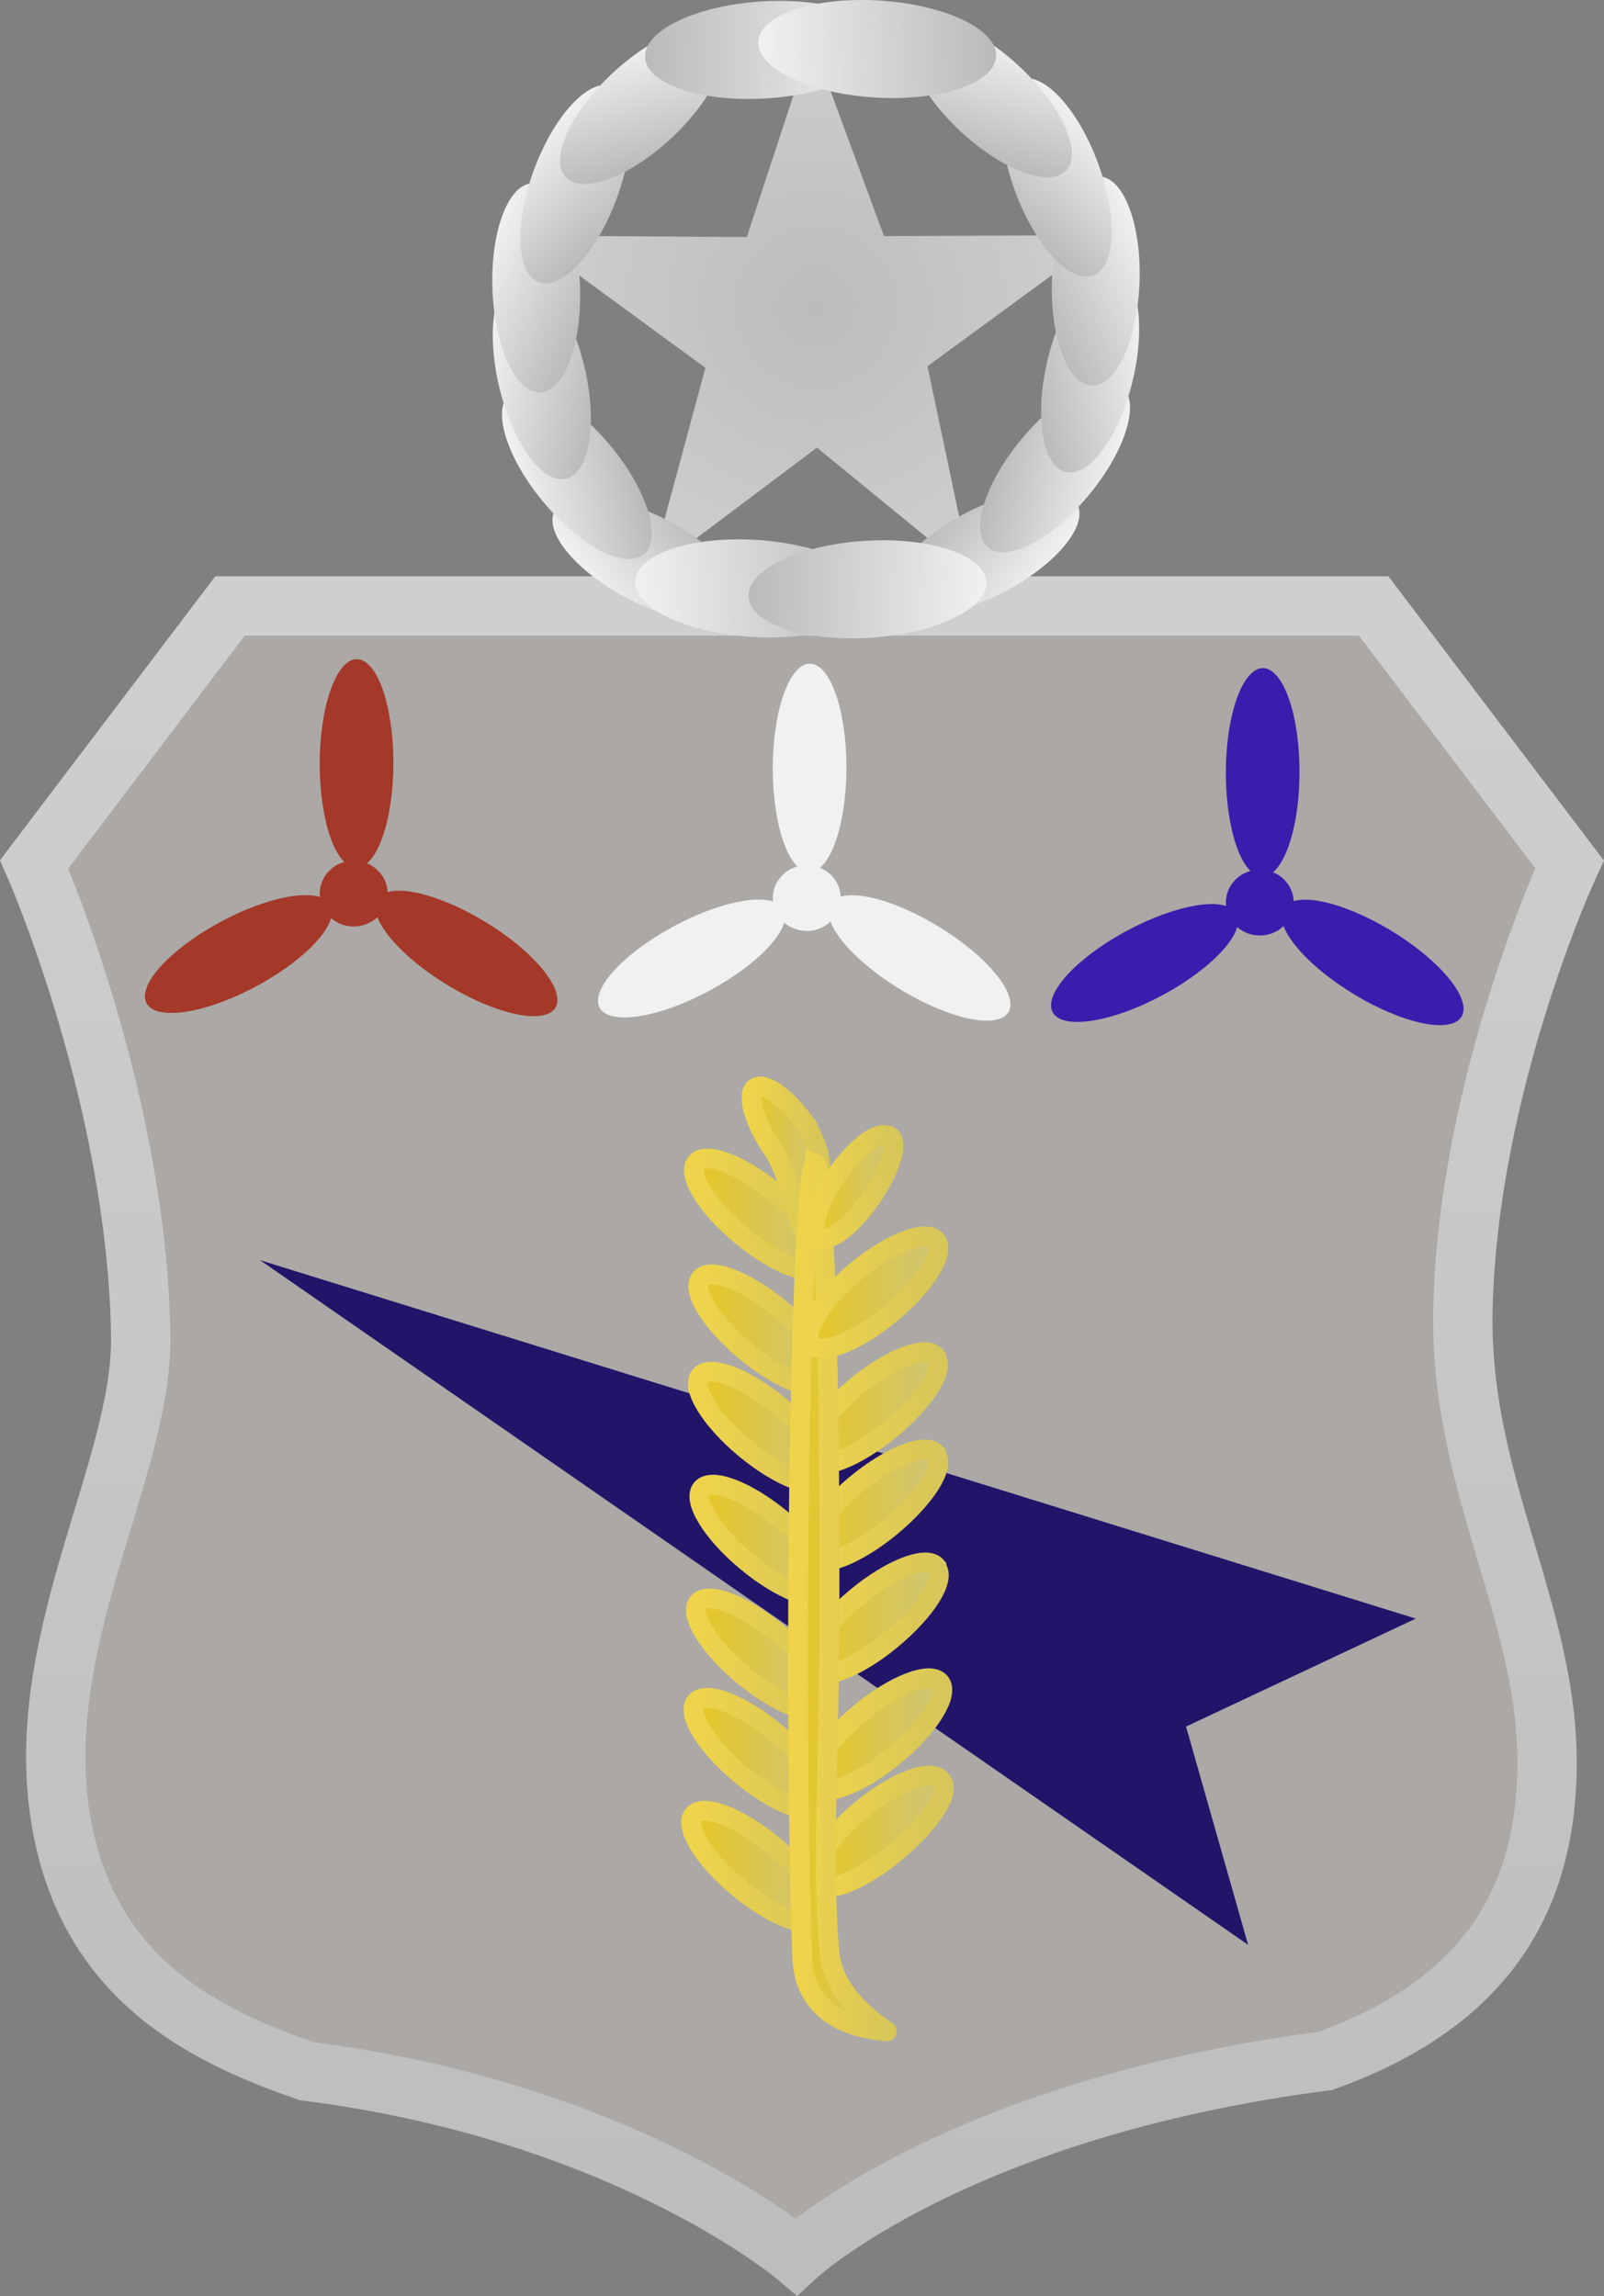 <svg version="1.1" xmlns="http://www.w3.org/2000/svg" xmlns:xlink="http://www.w3.org/1999/xlink" width="40.537" height="58.035" viewBox="0,0,40.537,58.035"><rect x="0" y="0" width="40.537" height="58.035" fill="#808080" stroke="none"/><defs><linearGradient x1="240" y1="166.801" x2="240" y2="211.438" gradientUnits="userSpaceOnUse" id="color-1"><stop offset="0" stop-color="#cfcfcf"/><stop offset="1" stop-color="#bcbcbc"/></linearGradient><radialGradient cx="240.346" cy="159.239" r="7.35" gradientUnits="userSpaceOnUse" id="color-2"><stop offset="0" stop-color="#bcbcbc"/><stop offset="1" stop-color="#cfcfcf"/></radialGradient><linearGradient x1="245.88" y1="166.351" x2="243.356" y2="164.552" gradientUnits="userSpaceOnUse" id="color-3"><stop offset="0" stop-color="#f1f1f1"/><stop offset="1" stop-color="#bababa"/></linearGradient><linearGradient x1="247.911" y1="163.636" x2="244.889" y2="162.946" gradientUnits="userSpaceOnUse" id="color-4"><stop offset="0" stop-color="#f1f1f1"/><stop offset="1" stop-color="#bababa"/></linearGradient><linearGradient x1="248.793" y1="160.481" x2="245.779" y2="161.203" gradientUnits="userSpaceOnUse" id="color-5"><stop offset="0" stop-color="#f1f1f1"/><stop offset="1" stop-color="#bababa"/></linearGradient><linearGradient x1="248.835" y1="157.941" x2="246.02" y2="159.238" gradientUnits="userSpaceOnUse" id="color-6"><stop offset="0" stop-color="#f1f1f1"/><stop offset="1" stop-color="#bababa"/></linearGradient><linearGradient x1="247.489" y1="154.829" x2="245.388" y2="157.109" gradientUnits="userSpaceOnUse" id="color-7"><stop offset="0" stop-color="#f1f1f1"/><stop offset="1" stop-color="#bababa"/></linearGradient><linearGradient x1="245.189" y1="152.496" x2="244.318" y2="155.471" gradientUnits="userSpaceOnUse" id="color-8"><stop offset="0" stop-color="#f1f1f1"/><stop offset="1" stop-color="#bababa"/></linearGradient><linearGradient x1="234.833" y1="166.52" x2="237.358" y2="164.721" gradientUnits="userSpaceOnUse" id="color-9"><stop offset="0" stop-color="#f1f1f1"/><stop offset="1" stop-color="#bababa"/></linearGradient><linearGradient x1="232.803" y1="163.805" x2="235.825" y2="163.115" gradientUnits="userSpaceOnUse" id="color-10"><stop offset="0" stop-color="#f1f1f1"/><stop offset="1" stop-color="#bababa"/></linearGradient><linearGradient x1="231.921" y1="160.65" x2="234.935" y2="161.372" gradientUnits="userSpaceOnUse" id="color-11"><stop offset="0" stop-color="#f1f1f1"/><stop offset="1" stop-color="#bababa"/></linearGradient><linearGradient x1="231.878" y1="158.11" x2="234.694" y2="159.407" gradientUnits="userSpaceOnUse" id="color-12"><stop offset="0" stop-color="#f1f1f1"/><stop offset="1" stop-color="#bababa"/></linearGradient><linearGradient x1="233.225" y1="154.999" x2="235.326" y2="157.278" gradientUnits="userSpaceOnUse" id="color-13"><stop offset="0" stop-color="#f1f1f1"/><stop offset="1" stop-color="#bababa"/></linearGradient><linearGradient x1="235.525" y1="152.665" x2="236.396" y2="155.64" gradientUnits="userSpaceOnUse" id="color-14"><stop offset="0" stop-color="#f1f1f1"/><stop offset="1" stop-color="#bababa"/></linearGradient><linearGradient x1="242.041" y1="152.845" x2="236.045" y2="152.648" gradientUnits="userSpaceOnUse" id="color-15"><stop offset="0" stop-color="#f1f1f1"/><stop offset="1" stop-color="#bababa"/></linearGradient><linearGradient x1="238.907" y1="152.822" x2="244.903" y2="152.625" gradientUnits="userSpaceOnUse" id="color-16"><stop offset="0" stop-color="#f1f1f1"/><stop offset="1" stop-color="#bababa"/></linearGradient><linearGradient x1="235.797" y1="166.455" x2="241.793" y2="166.257" gradientUnits="userSpaceOnUse" id="color-17"><stop offset="0" stop-color="#f1f1f1"/><stop offset="1" stop-color="#bababa"/></linearGradient><linearGradient x1="244.655" y1="166.478" x2="238.659" y2="166.281" gradientUnits="userSpaceOnUse" id="color-18"><stop offset="0" stop-color="#f1f1f1"/><stop offset="1" stop-color="#bababa"/></linearGradient><linearGradient x1="237.382" y1="185.109" x2="240.661" y2="185.109" gradientUnits="userSpaceOnUse" id="color-19"><stop offset="0" stop-color="#e7c724"/><stop offset="1" stop-color="#cec577"/></linearGradient><linearGradient x1="237.382" y1="185.109" x2="240.661" y2="185.109" gradientUnits="userSpaceOnUse" id="color-20"><stop offset="0" stop-color="#efd44b"/><stop offset="1" stop-color="#d7c658"/></linearGradient><linearGradient x1="237.371" y1="187.568" x2="240.65" y2="187.568" gradientUnits="userSpaceOnUse" id="color-21"><stop offset="0" stop-color="#e7c724"/><stop offset="1" stop-color="#cec577"/></linearGradient><linearGradient x1="237.371" y1="187.568" x2="240.65" y2="187.568" gradientUnits="userSpaceOnUse" id="color-22"><stop offset="0" stop-color="#efd44b"/><stop offset="1" stop-color="#d7c658"/></linearGradient><linearGradient x1="237.41" y1="190.424" x2="240.689" y2="190.424" gradientUnits="userSpaceOnUse" id="color-23"><stop offset="0" stop-color="#e7c724"/><stop offset="1" stop-color="#cec577"/></linearGradient><linearGradient x1="237.41" y1="190.424" x2="240.689" y2="190.424" gradientUnits="userSpaceOnUse" id="color-24"><stop offset="0" stop-color="#efd44b"/><stop offset="1" stop-color="#d7c658"/></linearGradient><linearGradient x1="237.322" y1="193.301" x2="240.601" y2="193.301" gradientUnits="userSpaceOnUse" id="color-25"><stop offset="0" stop-color="#e7c724"/><stop offset="1" stop-color="#cec577"/></linearGradient><linearGradient x1="237.322" y1="193.301" x2="240.601" y2="193.301" gradientUnits="userSpaceOnUse" id="color-26"><stop offset="0" stop-color="#efd44b"/><stop offset="1" stop-color="#d7c658"/></linearGradient><linearGradient x1="237.261" y1="195.81" x2="240.54" y2="195.81" gradientUnits="userSpaceOnUse" id="color-27"><stop offset="0" stop-color="#e7c724"/><stop offset="1" stop-color="#cec577"/></linearGradient><linearGradient x1="237.261" y1="195.81" x2="240.54" y2="195.81" gradientUnits="userSpaceOnUse" id="color-28"><stop offset="0" stop-color="#efd44b"/><stop offset="1" stop-color="#d7c658"/></linearGradient><linearGradient x1="237.201" y1="198.665" x2="240.48" y2="198.665" gradientUnits="userSpaceOnUse" id="color-29"><stop offset="0" stop-color="#e7c724"/><stop offset="1" stop-color="#cec577"/></linearGradient><linearGradient x1="237.201" y1="198.665" x2="240.48" y2="198.665" gradientUnits="userSpaceOnUse" id="color-30"><stop offset="0" stop-color="#efd44b"/><stop offset="1" stop-color="#d7c658"/></linearGradient><linearGradient x1="237.272" y1="182.182" x2="240.551" y2="182.182" gradientUnits="userSpaceOnUse" id="color-31"><stop offset="0" stop-color="#e7c724"/><stop offset="1" stop-color="#cec577"/></linearGradient><linearGradient x1="237.272" y1="182.182" x2="240.551" y2="182.182" gradientUnits="userSpaceOnUse" id="color-32"><stop offset="0" stop-color="#efd44b"/><stop offset="1" stop-color="#d7c658"/></linearGradient><linearGradient x1="238.728" y1="180.913" x2="240.469" y2="180.913" gradientUnits="userSpaceOnUse" id="color-33"><stop offset="0" stop-color="#e7c724"/><stop offset="1" stop-color="#cec577"/></linearGradient><linearGradient x1="238.728" y1="180.913" x2="240.474" y2="180.913" gradientUnits="userSpaceOnUse" id="color-34"><stop offset="0" stop-color="#efd44b"/><stop offset="1" stop-color="#d7c658"/></linearGradient><linearGradient x1="240.162" y1="187.074" x2="243.44" y2="187.074" gradientUnits="userSpaceOnUse" id="color-35"><stop offset="0" stop-color="#e7c724"/><stop offset="1" stop-color="#cec577"/></linearGradient><linearGradient x1="240.162" y1="187.074" x2="243.44" y2="187.074" gradientUnits="userSpaceOnUse" id="color-36"><stop offset="0" stop-color="#efd44b"/><stop offset="1" stop-color="#d7c658"/></linearGradient><linearGradient x1="240.173" y1="189.534" x2="243.451" y2="189.534" gradientUnits="userSpaceOnUse" id="color-37"><stop offset="0" stop-color="#e7c724"/><stop offset="1" stop-color="#cec577"/></linearGradient><linearGradient x1="240.173" y1="189.534" x2="243.451" y2="189.534" gradientUnits="userSpaceOnUse" id="color-38"><stop offset="0" stop-color="#efd44b"/><stop offset="1" stop-color="#d7c658"/></linearGradient><linearGradient x1="240.184" y1="192.389" x2="243.462" y2="192.389" gradientUnits="userSpaceOnUse" id="color-39"><stop offset="0" stop-color="#e7c724"/><stop offset="1" stop-color="#cec577"/></linearGradient><linearGradient x1="240.184" y1="192.389" x2="243.462" y2="192.389" gradientUnits="userSpaceOnUse" id="color-40"><stop offset="0" stop-color="#efd44b"/><stop offset="1" stop-color="#d7c658"/></linearGradient><linearGradient x1="240.271" y1="195.316" x2="243.55" y2="195.316" gradientUnits="userSpaceOnUse" id="color-41"><stop offset="0" stop-color="#e7c724"/><stop offset="1" stop-color="#cec577"/></linearGradient><linearGradient x1="240.271" y1="195.316" x2="243.55" y2="195.316" gradientUnits="userSpaceOnUse" id="color-42"><stop offset="0" stop-color="#efd44b"/><stop offset="1" stop-color="#d7c658"/></linearGradient><linearGradient x1="240.282" y1="197.776" x2="243.561" y2="197.776" gradientUnits="userSpaceOnUse" id="color-43"><stop offset="0" stop-color="#e7c724"/><stop offset="1" stop-color="#cec577"/></linearGradient><linearGradient x1="240.282" y1="197.776" x2="243.587" y2="197.776" gradientUnits="userSpaceOnUse" id="color-44"><stop offset="0" stop-color="#efd44b"/><stop offset="1" stop-color="#d7c658"/></linearGradient><linearGradient x1="239.904" y1="191.86" x2="242.148" y2="191.86" gradientUnits="userSpaceOnUse" id="color-45"><stop offset="0" stop-color="#e7c724"/><stop offset="1" stop-color="#cec577"/></linearGradient><linearGradient x1="239.904" y1="191.86" x2="242.148" y2="191.86" gradientUnits="userSpaceOnUse" id="color-46"><stop offset="0" stop-color="#efd44b"/><stop offset="1" stop-color="#d7c658"/></linearGradient><linearGradient x1="240.173" y1="184.148" x2="243.451" y2="184.148" gradientUnits="userSpaceOnUse" id="color-47"><stop offset="0" stop-color="#e7c724"/><stop offset="1" stop-color="#cec577"/></linearGradient><linearGradient x1="240.173" y1="184.148" x2="243.451" y2="184.148" gradientUnits="userSpaceOnUse" id="color-48"><stop offset="0" stop-color="#efd44b"/><stop offset="1" stop-color="#d7c658"/></linearGradient><linearGradient x1="240.325" y1="181.482" x2="242.292" y2="181.482" gradientUnits="userSpaceOnUse" id="color-49"><stop offset="0" stop-color="#e7c724"/><stop offset="1" stop-color="#cec577"/></linearGradient><linearGradient x1="240.325" y1="181.482" x2="242.315" y2="181.482" gradientUnits="userSpaceOnUse" id="color-50"><stop offset="0" stop-color="#efd44b"/><stop offset="1" stop-color="#d7c658"/></linearGradient></defs><g transform="translate(-219.735,-151.484)"><g data-paper-data="{&quot;isPaintingLayer&quot;:true}" fill-rule="nonzero" stroke-linejoin="miter" stroke-miterlimit="10" stroke-dasharray="" stroke-dashoffset="0" style="mix-blend-mode: normal"><path d="M258.831,196.292c-0.081,3.478 -1.774,5.908 -5.605,7.284c-9.364,1.211 -13.368,4.94 -13.368,4.94c0,0 -4.306,-3.657 -12.367,-4.681c-2.588,-0.893 -5.435,-2.292 -6.178,-6.129c-0.889,-4.595 2.029,-9.044 1.979,-12.446c-0.088,-6.03 -2.693,-11.931 -2.693,-11.931l4.949,-6.528h28.903l4.949,6.528c0,0 -2.56,5.514 -2.693,11.233c-0.104,4.486 2.218,7.716 2.124,11.73z" data-paper-data="{&quot;index&quot;:null}" fill="#aba8a5" stroke="url(#color-1)" stroke-width="1.5" stroke-linecap="butt"/><path d="M240.381,162.798l-4.219,3.171l1.4,-5.188l-4.565,-3.341l5.612,0.036l1.64,-4.987l1.826,4.962l5.622,-0.022l-4.523,3.312l1.107,5.248z" fill="url(#color-2)" stroke="none" stroke-width="2.576" stroke-linecap="butt"/><g stroke="none" stroke-width="0" stroke-linecap="butt"><path d="M245.082,166.458c-1.299,0.666 -2.56,0.756 -2.816,0.2c-0.256,-0.556 0.589,-1.547 1.889,-2.213c1.299,-0.666 2.56,-0.756 2.816,-0.2c0.256,0.556 -0.589,1.547 -1.889,2.213z" data-paper-data="{&quot;index&quot;:null}" fill="url(#color-3)"/><path d="M247.215,164.042c-0.943,1.115 -2.073,1.682 -2.523,1.268c-0.45,-0.414 -0.051,-1.654 0.893,-2.769c0.943,-1.115 2.073,-1.682 2.523,-1.268c0.45,0.414 0.05,1.654 -0.893,2.769z" data-paper-data="{&quot;index&quot;:null}" fill="url(#color-4)"/><path d="M248.349,161.153c-0.351,1.417 -1.111,2.427 -1.699,2.255c-0.587,-0.172 -0.779,-1.46 -0.428,-2.878c0.351,-1.417 1.111,-2.427 1.699,-2.255c0.587,0.172 0.779,1.46 0.428,2.878z" data-paper-data="{&quot;index&quot;:null}" fill="url(#color-5)"/><path d="M248.531,158.686c-0.067,1.459 -0.616,2.597 -1.226,2.544c-0.61,-0.054 -1.049,-1.28 -0.982,-2.739c0.067,-1.459 0.616,-2.597 1.226,-2.544c0.61,0.054 1.049,1.28 0.982,2.739z" data-paper-data="{&quot;index&quot;:null}" fill="url(#color-6)"/><path d="M247.495,155.635c0.499,1.372 0.43,2.635 -0.153,2.819c-0.583,0.185 -1.461,-0.778 -1.959,-2.151c-0.499,-1.372 -0.43,-2.635 0.153,-2.819c0.583,-0.185 1.461,0.778 1.959,2.151z" data-paper-data="{&quot;index&quot;:null}" fill="url(#color-7)"/><path d="M245.552,153.215c1.056,1.009 1.554,2.171 1.113,2.595c-0.441,0.424 -1.654,-0.049 -2.71,-1.058c-1.056,-1.009 -1.554,-2.171 -1.113,-2.595c0.441,-0.424 1.654,0.049 2.71,1.058z" data-paper-data="{&quot;index&quot;:null}" fill="url(#color-8)"/><path d="M233.743,164.414c0.256,-0.556 1.517,-0.466 2.816,0.2c1.299,0.666 2.145,1.657 1.889,2.213c-0.256,0.556 -1.517,0.466 -2.816,-0.2c-1.299,-0.666 -2.145,-1.657 -1.889,-2.213z" data-paper-data="{&quot;index&quot;:null}" fill="url(#color-9)"/><path d="M232.606,161.442c0.45,-0.414 1.58,0.153 2.523,1.268c0.943,1.115 1.343,2.354 0.893,2.769c-0.45,0.414 -1.58,-0.153 -2.523,-1.268c-0.943,-1.115 -1.343,-2.354 -0.893,-2.769z" data-paper-data="{&quot;index&quot;:null}" fill="url(#color-10)"/><path d="M232.793,158.445c0.587,-0.172 1.348,0.838 1.699,2.255c0.351,1.417 0.159,2.706 -0.428,2.878c-0.587,0.172 -1.348,-0.838 -1.699,-2.255c-0.351,-1.417 -0.159,-2.706 0.428,-2.878z" data-paper-data="{&quot;index&quot;:null}" fill="url(#color-11)"/><path d="M233.165,156.117c0.61,-0.054 1.158,1.085 1.226,2.544c0.067,1.459 -0.372,2.685 -0.982,2.739c-0.61,0.054 -1.158,-1.085 -1.226,-2.544c-0.067,-1.459 0.372,-2.685 0.982,-2.739z" data-paper-data="{&quot;index&quot;:null}" fill="url(#color-12)"/><path d="M235.178,153.654c0.583,0.185 0.652,1.447 0.153,2.819c-0.499,1.372 -1.376,2.335 -1.959,2.151c-0.583,-0.185 -0.652,-1.447 -0.153,-2.819c0.499,-1.372 1.376,-2.335 1.959,-2.151z" data-paper-data="{&quot;index&quot;:null}" fill="url(#color-13)"/><path d="M237.872,152.326c0.441,0.424 -0.057,1.586 -1.113,2.595c-1.056,1.009 -2.269,1.483 -2.71,1.058c-0.441,-0.424 0.057,-1.586 1.113,-2.595c1.056,-1.009 2.269,-1.483 2.71,-1.058z" data-paper-data="{&quot;index&quot;:null}" fill="url(#color-14)"/><path d="M239.121,153.97c-1.66,0.107 -3.04,-0.355 -3.084,-1.031c-0.043,-0.676 1.267,-1.31 2.926,-1.417c1.66,-0.107 3.04,0.355 3.084,1.031c0.043,0.676 -1.267,1.31 -2.926,1.417z" data-paper-data="{&quot;index&quot;:null}" fill="url(#color-15)"/><path d="M241.826,153.947c-1.66,-0.107 -2.97,-0.741 -2.926,-1.417c0.043,-0.676 1.424,-1.137 3.084,-1.031c1.66,0.107 2.97,0.741 2.926,1.417c-0.043,0.676 -1.424,1.137 -3.084,1.031z" data-paper-data="{&quot;index&quot;:null}" fill="url(#color-16)"/><path d="M238.716,167.58c-1.66,-0.107 -2.97,-0.741 -2.926,-1.417c0.043,-0.676 1.424,-1.137 3.084,-1.031c1.66,0.107 2.97,0.741 2.926,1.417c-0.043,0.676 -1.424,1.137 -3.084,1.031z" data-paper-data="{&quot;index&quot;:null}" fill="url(#color-17)"/><path d="M241.736,167.603c-1.66,0.107 -3.04,-0.355 -3.084,-1.031c-0.043,-0.676 1.267,-1.31 2.926,-1.417c1.66,-0.107 3.04,0.355 3.084,1.031c0.044,0.676 -1.267,1.31 -2.926,1.417z" data-paper-data="{&quot;index&quot;:null}" fill="url(#color-18)"/></g><g stroke="none" stroke-width="0" stroke-linecap="butt"><g fill="#a43829"><path d="M225.543,176.729c-1.301,0.535 -2.257,0.462 -2.135,-0.163c0.121,-0.625 1.274,-1.565 2.574,-2.1c1.012,-0.416 1.816,-0.464 2.065,-0.17c0.071,0.084 0.097,0.195 0.07,0.334c-0.121,0.625 -1.274,1.565 -2.574,2.1z"/><path d="M227.853,170.051c0.145,-1.399 0.663,-2.206 1.156,-1.803c0.493,0.403 0.775,1.863 0.63,3.262c-0.145,1.399 -0.663,2.206 -1.156,1.803c-0.493,-0.403 -0.775,-1.863 -0.63,-3.262z"/><path d="M232.607,175.198c1.121,0.85 1.542,1.711 0.942,1.923c-0.6,0.213 -1.995,-0.304 -3.115,-1.153c-1.121,-0.85 -1.543,-1.711 -0.942,-1.923c0.6,-0.213 1.995,0.304 3.115,1.153z"/><path d="M229.532,174.07c0,0.46 -0.384,0.832 -0.858,0.832c-0.474,0 -0.858,-0.373 -0.858,-0.832c0,-0.46 0.384,-0.832 0.858,-0.832c0.474,0 0.858,0.373 0.858,0.832z"/></g><g fill="#f1f1f1"><path d="M236.993,176.842c-1.301,0.535 -2.257,0.462 -2.135,-0.163c0.121,-0.625 1.274,-1.565 2.574,-2.1c1.301,-0.535 2.257,-0.462 2.135,0.163c-0.121,0.625 -1.274,1.565 -2.574,2.1z"/><path d="M239.303,170.164c0.145,-1.399 0.663,-2.206 1.156,-1.803c0.493,0.403 0.775,1.863 0.63,3.262c-0.145,1.399 -0.663,2.206 -1.156,1.803c-0.493,-0.403 -0.775,-1.863 -0.63,-3.262z"/><path d="M244.057,175.312c1.121,0.85 1.542,1.711 0.942,1.923c-0.6,0.213 -1.995,-0.304 -3.115,-1.153c-1.121,-0.85 -1.543,-1.711 -0.942,-1.923c0.6,-0.213 1.995,0.304 3.115,1.153z"/><path d="M240.982,174.183c0,0.46 -0.384,0.832 -0.858,0.832c-0.474,0 -0.858,-0.373 -0.858,-0.832c0,-0.46 0.384,-0.832 0.858,-0.832c0.474,0 0.858,0.372 0.858,0.832z"/></g><g fill="#391ead"><path d="M248.443,176.956c-1.301,0.535 -2.257,0.462 -2.135,-0.163c0.121,-0.625 1.274,-1.565 2.574,-2.1c1.301,-0.535 2.257,-0.462 2.135,0.163c-0.121,0.625 -1.274,1.565 -2.574,2.1z"/><path d="M250.753,170.277c0.145,-1.399 0.663,-2.206 1.156,-1.803c0.493,0.403 0.775,1.863 0.63,3.262c-0.145,1.399 -0.663,2.206 -1.156,1.803c-0.493,-0.403 -0.775,-1.863 -0.63,-3.262z"/><path d="M255.508,175.425c1.121,0.85 1.542,1.711 0.942,1.923c-0.6,0.213 -1.995,-0.304 -3.115,-1.153c-1.121,-0.85 -1.543,-1.711 -0.942,-1.923c0.6,-0.213 1.995,0.304 3.115,1.153z"/><path d="M252.432,174.297c0,0.46 -0.384,0.832 -0.858,0.832c-0.474,0 -0.858,-0.373 -0.858,-0.832c0,-0.46 0.384,-0.832 0.858,-0.832c0.474,0 0.858,0.372 0.858,0.832z"/></g></g><path d="M251.277,200.64l-24.968,-17.303l29.206,9.058l-5.806,2.729z" fill="#221469" stroke="none" stroke-width="0" stroke-linecap="round"/><g stroke-width="0.5" stroke-linecap="butt"><path d="M239.463,184.576c0.872,0.723 1.381,1.548 1.137,1.842c-0.244,0.294 -1.148,-0.054 -2.02,-0.777c-0.872,-0.723 -1.381,-1.548 -1.137,-1.842c0.244,-0.294 1.148,0.054 2.02,0.777z" fill="url(#color-19)" stroke="url(#color-20)"/><path d="M239.452,187.036c0.872,0.723 1.381,1.548 1.137,1.842c-0.244,0.294 -1.148,-0.054 -2.02,-0.777c-0.872,-0.723 -1.381,-1.548 -1.137,-1.842c0.244,-0.294 1.148,0.054 2.02,0.777z" fill="url(#color-21)" stroke="url(#color-22)"/><path d="M239.491,189.891c0.872,0.723 1.381,1.548 1.137,1.842c-0.244,0.294 -1.148,-0.054 -2.02,-0.777c-0.872,-0.723 -1.381,-1.548 -1.137,-1.842c0.244,-0.294 1.148,0.054 2.02,0.777z" fill="url(#color-23)" stroke="url(#color-24)"/><path d="M239.403,192.768c0.872,0.723 1.381,1.548 1.137,1.842c-0.244,0.294 -1.148,-0.054 -2.02,-0.777c-0.872,-0.723 -1.381,-1.548 -1.137,-1.842c0.244,-0.294 1.148,0.054 2.02,0.777z" fill="url(#color-25)" stroke="url(#color-26)"/><path d="M239.343,195.278c0.872,0.723 1.381,1.548 1.137,1.842c-0.244,0.294 -1.148,-0.054 -2.02,-0.777c-0.872,-0.723 -1.381,-1.548 -1.137,-1.842c0.244,-0.294 1.148,0.054 2.02,0.777z" fill="url(#color-27)" stroke="url(#color-28)"/><path d="M239.282,198.133c0.872,0.723 1.381,1.548 1.137,1.842c-0.244,0.294 -1.148,-0.054 -2.02,-0.777c-0.872,-0.723 -1.381,-1.548 -1.137,-1.842c0.244,-0.294 1.148,0.054 2.02,0.777z" fill="url(#color-29)" stroke="url(#color-30)"/><path d="M239.353,181.649c0.872,0.723 1.381,1.548 1.137,1.842c-0.244,0.294 -1.148,-0.054 -2.02,-0.777c-0.872,-0.723 -1.381,-1.548 -1.137,-1.842c0.244,-0.294 1.148,0.054 2.02,0.777z" fill="url(#color-31)" stroke="url(#color-32)"/><path d="M240.249,182.869c-0.238,0.165 -0.481,-1.608 -0.969,-2.314c-0.488,-0.706 -0.691,-1.411 -0.453,-1.576c0.238,-0.165 0.827,0.274 1.315,0.979c0,0 0.271,0.532 0.3,0.79c0.086,0.779 -0.014,1.996 -0.193,2.12z" fill="url(#color-33)" stroke="url(#color-34)"/><path d="M243.379,185.793c0.244,0.294 -0.265,1.091 -1.137,1.814c-0.872,0.723 -1.776,1.071 -2.02,0.777c-0.244,-0.294 0.265,-1.119 1.137,-1.842c0.872,-0.723 1.776,-1.071 2.02,-0.777z" data-paper-data="{&quot;index&quot;:null}" fill="url(#color-35)" stroke="url(#color-36)"/><path d="M243.39,188.253c0.244,0.294 -0.265,1.091 -1.137,1.814c-0.872,0.723 -1.776,1.071 -2.02,0.777c-0.244,-0.294 0.265,-1.119 1.137,-1.842c0.872,-0.723 1.776,-1.071 2.02,-0.777z" data-paper-data="{&quot;index&quot;:null}" fill="url(#color-37)" stroke="url(#color-38)"/><path d="M243.401,191.108c0.244,0.294 -0.265,1.091 -1.137,1.814c-0.872,0.723 -1.776,1.071 -2.02,0.777c-0.244,-0.294 0.265,-1.119 1.137,-1.842c0.872,-0.723 1.776,-1.071 2.02,-0.777z" data-paper-data="{&quot;index&quot;:null}" fill="url(#color-39)" stroke="url(#color-40)"/><path d="M243.489,194.007c0.244,0.294 -0.265,1.119 -1.137,1.842c-0.872,0.723 -1.776,1.071 -2.02,0.777c-0.244,-0.294 0.265,-1.119 1.137,-1.842c0.872,-0.723 1.776,-1.071 2.02,-0.777z" data-paper-data="{&quot;index&quot;:null}" fill="url(#color-41)" stroke="url(#color-42)"/><path d="M243.528,196.494c0.244,0.294 -0.293,1.091 -1.164,1.814c-0.872,0.723 -1.776,1.071 -2.02,0.777c-0.244,-0.294 0.265,-1.119 1.137,-1.842c0.872,-0.723 1.776,-1.071 2.02,-0.777z" data-paper-data="{&quot;index&quot;:null}" fill="url(#color-43)" stroke="url(#color-44)"/><path d="M240.339,180.89c0.219,0.068 0.38,5.289 0.359,11.661c-0.011,3.251 -0.197,6.23 0.001,8.296c0.12,1.25 1.55,2.014 1.443,1.981c-0.102,-0.032 -2.068,-0.035 -2.133,-1.883c-0.074,-2.138 -0.115,-5.224 -0.104,-8.641c0.021,-6.372 0.215,-11.482 0.434,-11.413z" data-paper-data="{&quot;index&quot;:null}" fill="url(#color-45)" stroke="url(#color-46)"/><path d="M243.39,182.838c0.244,0.294 -0.265,1.119 -1.137,1.842c-0.872,0.723 -1.776,1.071 -2.02,0.777c-0.244,-0.294 0.265,-1.119 1.137,-1.842c0.872,-0.723 1.776,-1.071 2.02,-0.777z" data-paper-data="{&quot;index&quot;:null}" fill="url(#color-47)" stroke="url(#color-48)"/><path d="M242.22,180.204c0.238,0.165 0.008,0.87 -0.481,1.576c-0.488,0.706 -1.077,1.144 -1.315,0.979c-0.238,-0.165 -0.035,-0.87 0.453,-1.576c0.488,-0.706 1.077,-1.144 1.315,-0.979z" data-paper-data="{&quot;index&quot;:null}" fill="url(#color-49)" stroke="url(#color-50)"/></g></g></g></svg>